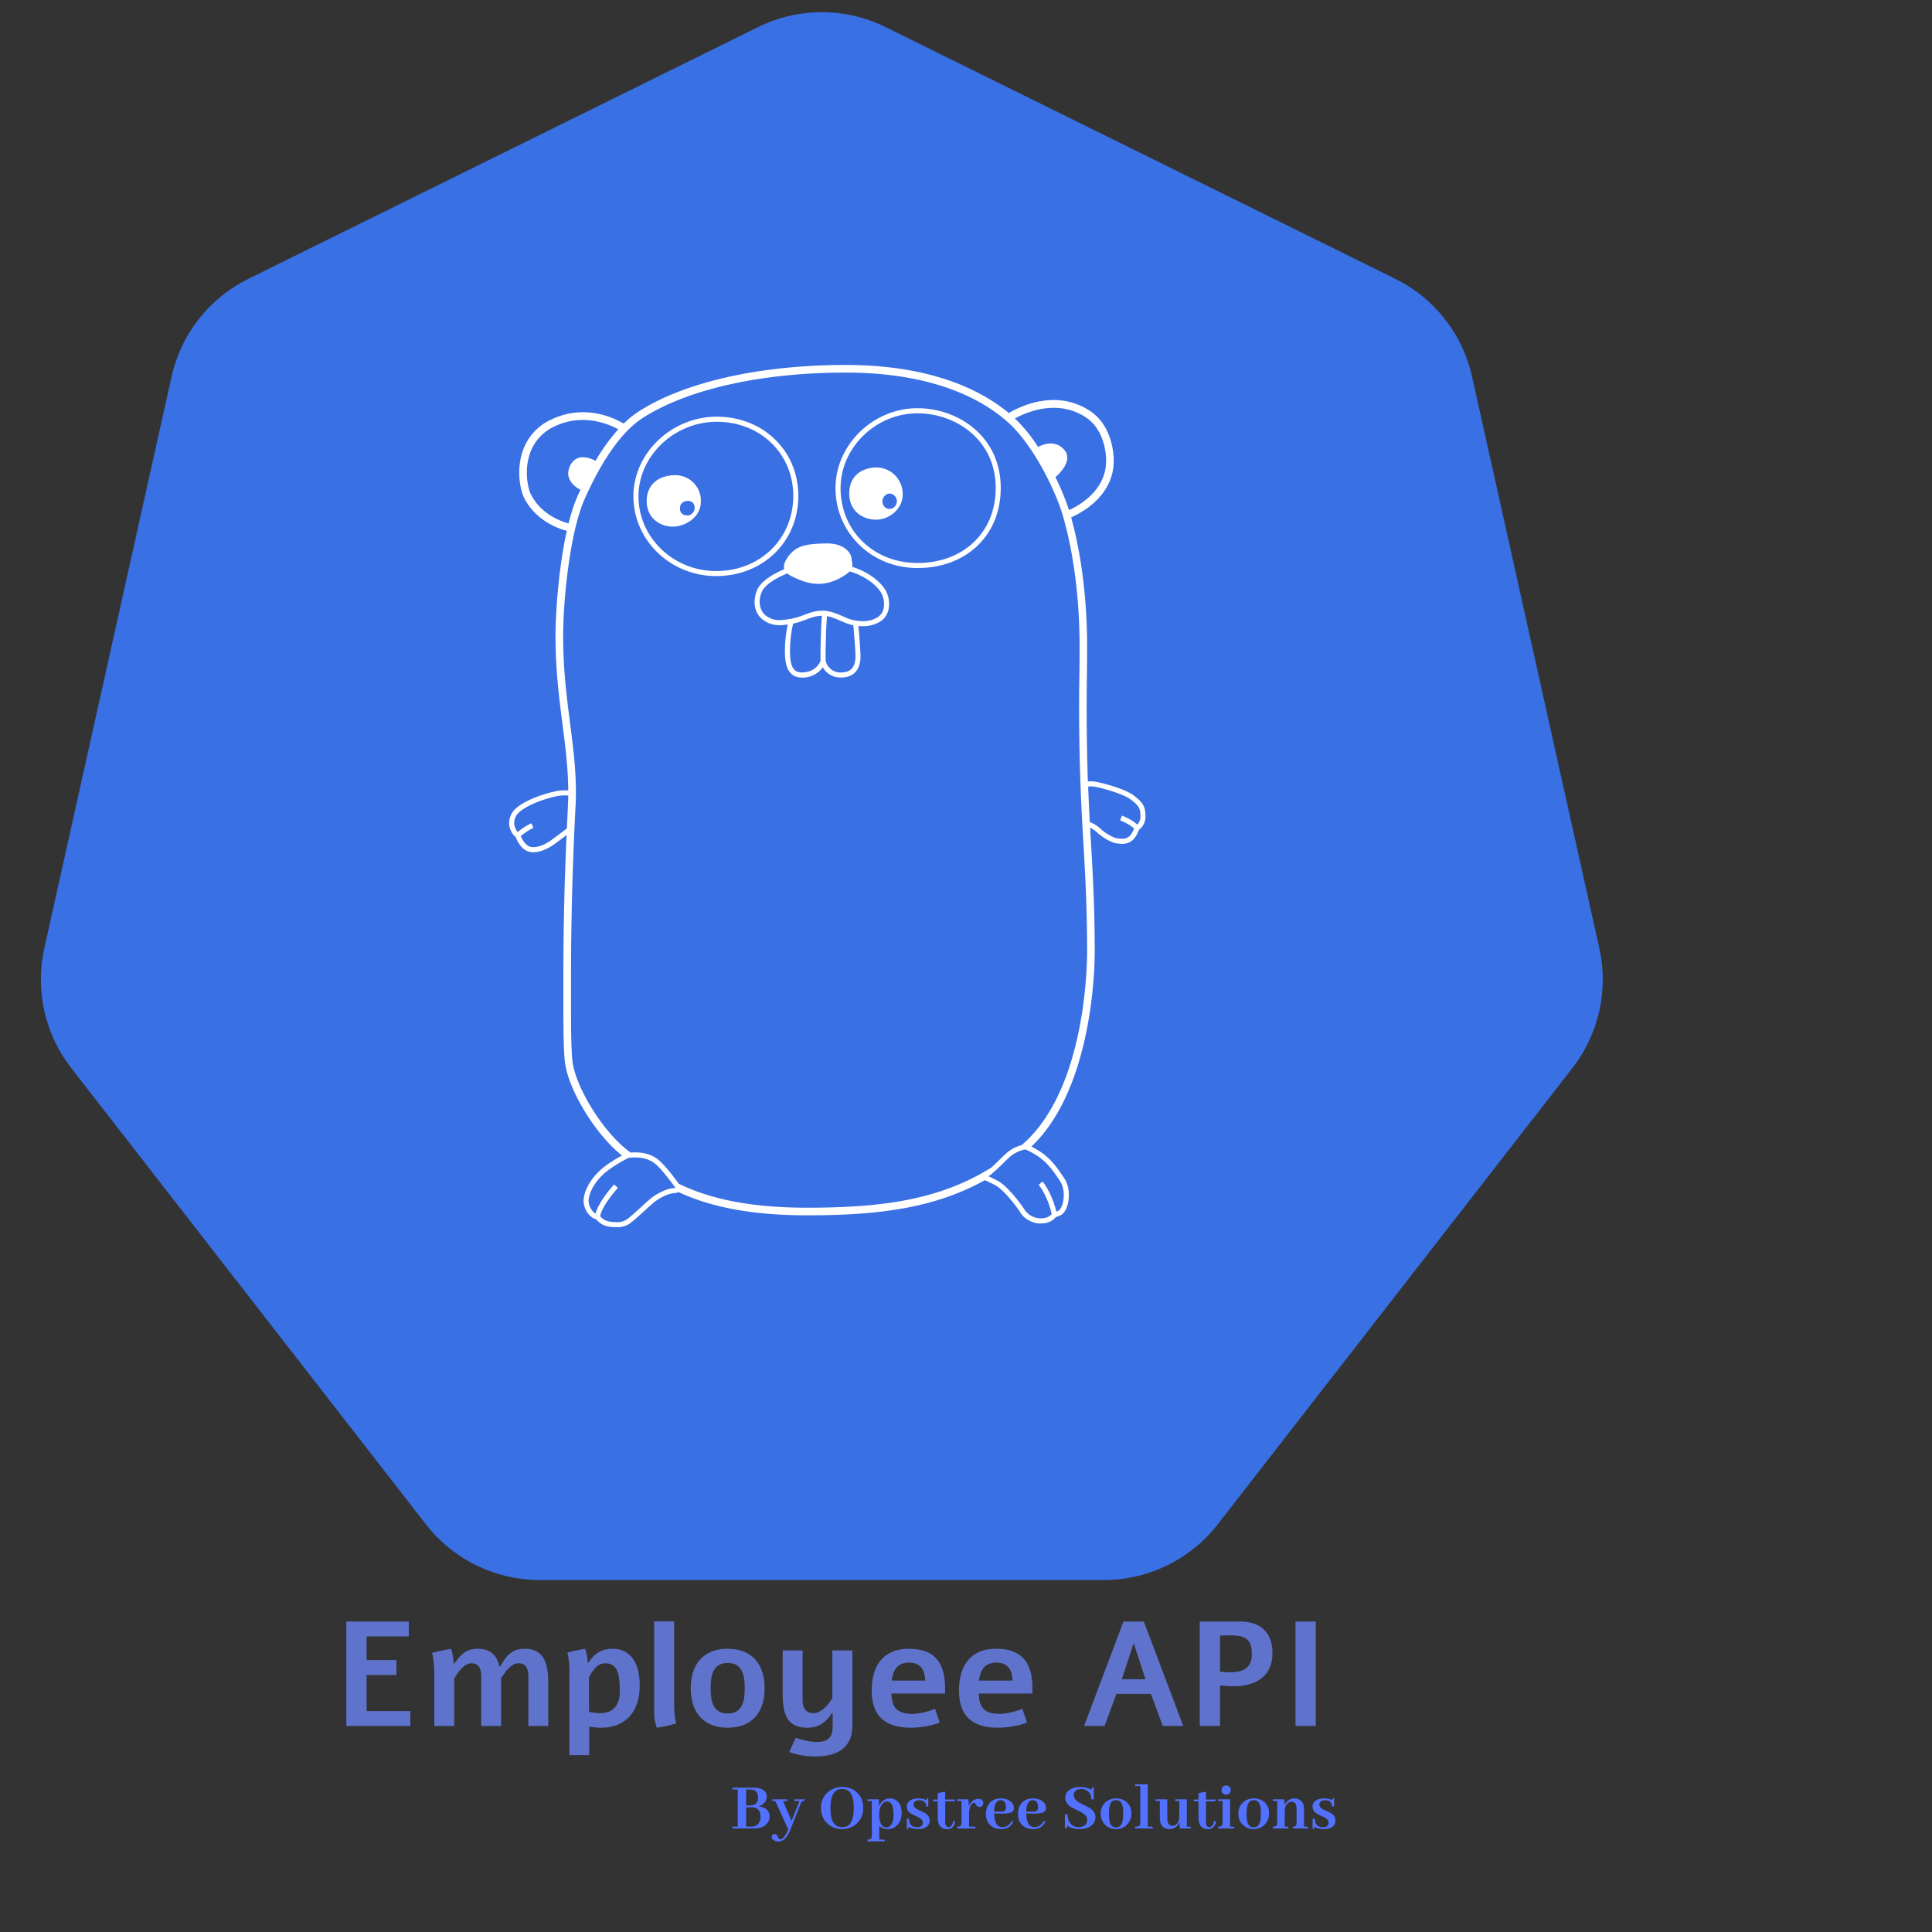 <svg xmlns="http://www.w3.org/2000/svg" xmlns:xlink="http://www.w3.org/1999/xlink" version="1.1" width="1000" height="1000" viewBox="0 0 1000 1000" xml:space="preserve">
<rect x="0" y="0" width="1000" height="1000" fill="#333333" stroke="none"/>
<desc>Created with Fabric.js 3.5.0</desc>
<defs>
</defs>
<rect x="0" y="0" width="100%" height="100%" fill="rgba(255,255,255,0)"/>
<g transform="matrix(37.278 0 0 37.278 425.375 412.053)" id="505999">
<path style="stroke: none; stroke-width: 0; stroke-dasharray: none; stroke-linecap: butt; stroke-dashoffset: 0; stroke-linejoin: miter; stroke-miterlimit: 4; is-custom-font: none; font-file-url: none; fill: rgb(57,112,228); fill-rule: nonzero; opacity: 1;" vector-effect="non-scaling-stroke" transform=" translate(-12, -12.115)" d="M 11.114 1.438 C 11.673 1.162 12.327 1.162 12.886 1.438 L 19.963 4.933 C 20.506 5.201 20.898 5.701 21.029 6.292 L 22.796 14.229 C 22.925 14.811 22.788 15.421 22.422 15.891 L 17.496 22.228 C 17.117 22.715 16.534 23 15.917 23 H 8.083 C 7.466 23 6.883 22.715 6.504 22.228 L 1.578 15.891 C 1.212 15.421 1.075 14.811 1.204 14.229 L 2.971 6.292 C 3.102 5.701 3.494 5.201 4.037 4.933 L 11.114 1.438 Z" stroke-linecap="round"/>
</g>
<g transform="matrix(1 0 0 1 430.564 869.173)" style="" id="259455">
		
<path xml:space="preserve" font-family="Alef" font-size="77" font-style="normal" font-weight="bold" style="stroke: none; stroke-width: 0; stroke-dasharray: none; stroke-linecap: butt; stroke-dashoffset: 0; stroke-linejoin: miter; stroke-miterlimit: 4; is-custom-font: none; font-file-url: none; fill: rgb(95,115,204); fill-rule: nonzero; opacity: 1; white-space: pre;" d="M-251.30-29.88L-218.97-29.88L-218.97-22.17L-240.81-22.17L-240.81-9.91L-225.36-9.91L-225.36-2.20L-240.81-2.20L-240.81 16.48L-218.18 16.48L-218.18 24.19L-251.30 24.19L-251.30-29.88ZM-171.97-6.53L-171.67-6.53Q-170.43-8.93-169.11-10.68Q-167.80-12.43-166.28-13.56Q-164.75-14.69-162.97-15.23Q-161.18-15.78-158.93-15.78L-158.93-15.78Q-154.23-15.78-151.54-13.58Q-148.85-11.38-147.72-7.17L-147.72-7.17Q-146.78-3.63-146.78 1.33L-146.78 1.33L-146.78 24.19L-157.08 24.19L-157.08-1.60Q-157.08-3.07-157.33-4.18Q-157.57-5.29-158.02-6.08L-158.02-6.08Q-158.66-7.24-159.73-7.75Q-160.81-8.26-162.23-8.26L-162.23-8.26Q-163.62-8.26-164.90-7.52Q-166.18-6.79-167.33-5.66Q-168.48-4.54-169.45-3.14Q-170.43-1.75-171.22-0.44L-171.22-0.44Q-171.18-0.02-171.18 0.39Q-171.18 0.80-171.18 1.25L-171.18 1.25L-171.18 24.19L-181.48 24.19L-181.48-1.60Q-181.48-3.07-181.73-4.18Q-181.97-5.29-182.42-6.08L-182.42-6.08Q-183.06-7.24-184.13-7.75Q-185.21-8.26-186.63-8.26L-186.63-8.26Q-187.99-8.26-189.23-7.52Q-190.47-6.79-191.60-5.66Q-192.73-4.54-193.70-3.14Q-194.68-1.75-195.47-0.44L-195.47-0.44L-195.47 24.19L-205.77 24.19L-205.77 0.09Q-205.77-2.09-205.81-3.99Q-205.85-5.89-205.96-7.56Q-206.07-9.24-206.30-10.74Q-206.52-12.24-206.90-13.67L-206.90-13.67Q-204.46-14.31-202.03-14.82Q-199.61-15.33-197.12-15.78L-197.12-15.78Q-196.86-14.99-196.64-14.22Q-196.41-13.45-196.26-12.56Q-196.11-11.68-196.00-10.63Q-195.88-9.57-195.77-8.22L-195.77-8.22L-195.28-8.22Q-194.08-10.03-192.86-11.43Q-191.64-12.84-190.24-13.80Q-188.85-14.76-187.16-15.27Q-185.47-15.78-183.33-15.78L-183.33-15.78Q-178.48-15.78-175.75-13.41Q-173.02-11.04-171.97-6.53L-171.97-6.53ZM-126.37-8.63L-125.95-8.63Q-121.59-15.78-113.62-15.78L-113.62-15.78Q-109.67-15.78-106.97-14.24Q-104.26-12.69-102.59-10.08Q-100.91-7.47-100.18-4.03Q-99.45-0.59-99.45 3.25L-99.45 3.25Q-99.45 8.66-100.89 12.74Q-102.34 16.82-104.97 19.56Q-107.60 22.31-111.27 23.70Q-114.94 25.09-119.37 25.09L-119.37 25.09Q-120.99 25.09-122.51 24.94Q-124.03 24.79-125.58 24.56L-125.58 24.56L-125.58 39.27L-135.84 39.27L-135.84-2.13Q-135.84-3.90-135.86-5.44Q-135.88-6.98-135.99-8.37Q-136.10-9.76-136.31-11.10Q-136.52-12.43-136.89-13.78L-136.89-13.78Q-134.49-14.46-132.34-14.91Q-130.20-15.36-127.72-15.78L-127.72-15.78Q-127.46-14.99-127.23-14.27Q-127.00-13.56-126.84-12.73Q-126.67-11.90-126.55-10.93Q-126.44-9.95-126.37-8.63L-126.37-8.63ZM-125.69-1.04L-125.69 16.82Q-122.68 17.57-120.09 17.57L-120.09 17.57Q-117.87 17.57-115.97 16.97Q-114.07 16.37-112.70 15.01Q-111.33 13.66-110.54 11.52Q-109.75 9.38-109.75 6.29L-109.75 6.29Q-109.75 3.10-110.01 0.43Q-110.27-2.24-111.06-4.18Q-111.85-6.11-113.32-7.19Q-114.79-8.26-117.19-8.26L-117.19-8.26Q-118.96-8.26-120.29-7.54Q-121.63-6.83-122.72-5.55L-122.72-5.55Q-123.55-4.65-124.26-3.50Q-124.97-2.36-125.69-1.04L-125.69-1.04ZM-81.66-29.95L-81.66 8.85Q-81.66 11.97-81.61 14.08Q-81.55 16.18-81.40 17.76L-81.40 17.76Q-81.32 18.59-81.25 19.21Q-81.17 19.83-81.10 20.41Q-81.02 20.99-80.89 21.58Q-80.76 22.16-80.57 22.87L-80.57 22.87Q-83.05 23.62-85.53 24.17Q-88.02 24.72-90.61 25.09L-90.61 25.09Q-91.17 23.40-91.57 21.50Q-91.96 19.60-91.96 17.35L-91.96 17.35L-91.96-29.95L-81.66-29.95ZM-53.92-15.78L-53.92-15.78Q-48.99-15.78-45.38-14.24Q-41.77-12.69-39.42-9.97Q-37.07-7.24-35.92-3.50Q-34.78 0.24-34.78 4.64L-34.78 4.64Q-34.78 9.04-35.92 12.80Q-37.07 16.56-39.42 19.28Q-41.77 22.01-45.38 23.55Q-48.99 25.09-53.92 25.09L-53.92 25.09Q-58.84 25.09-62.45 23.55Q-66.06 22.01-68.41 19.28Q-70.76 16.56-71.91 12.80Q-73.05 9.04-73.05 4.64L-73.05 4.64Q-73.05 0.24-71.91-3.50Q-70.76-7.24-68.41-9.97Q-66.06-12.69-62.45-14.24Q-58.84-15.78-53.92-15.78ZM-53.92-8.41L-53.92-8.41Q-56.62-8.41-58.35-7.39Q-60.08-6.38-61.06-4.61Q-62.04-2.84-62.39-0.46Q-62.75 1.93-62.75 4.64L-62.75 4.64Q-62.75 7.38-62.39 9.77Q-62.04 12.16-61.06 13.92Q-60.08 15.69-58.35 16.71Q-56.62 17.72-53.92 17.72L-53.92 17.72Q-51.21 17.72-49.48 16.71Q-47.75 15.69-46.77 13.92Q-45.79 12.16-45.44 9.77Q-45.08 7.38-45.08 4.64L-45.08 4.64Q-45.08 1.93-45.44-0.46Q-45.79-2.84-46.77-4.61Q-47.75-6.38-49.48-7.39Q-51.21-8.41-53.92-8.41ZM0.26-14.91L10.64-14.91L10.64 23.89Q10.64 28.29 9.23 31.35Q7.82 34.42 5.24 36.33Q2.67 38.25-0.92 39.12Q-4.51 39.98-8.84 39.98L-8.84 39.98Q-12.18 39.98-15.62 39.40Q-19.06 38.81-21.99 37.65L-21.99 37.65Q-21.21 35.77-20.38 33.96Q-19.55 32.16-18.69 30.35L-18.69 30.35Q-15.98 31.22-13.20 31.84Q-10.41 32.46-7.82 32.46L-7.82 32.46Q-7.07 32.46-6.18 32.40Q-5.30 32.35-4.40 32.12Q-3.50 31.90-2.63 31.43Q-1.77 30.96-1.11 30.15Q-0.45 29.34-0.04 28.12Q0.38 26.90 0.41 25.17L0.41 25.17L0.41 17.53L0.08 17.53Q-1.17 19.41-2.50 20.82Q-3.83 22.23-5.38 23.19Q-6.92 24.15-8.76 24.62Q-10.60 25.09-12.86 25.09L-12.86 25.09Q-16.54 25.09-18.95 23.93Q-21.36 22.76-22.82 20.58L-22.82 20.58Q-24.25 18.32-24.85 15.17Q-25.45 12.01-25.45 7.98L-25.45 7.98L-25.45-14.91L-15.15-14.91L-15.15 10.95Q-15.15 14.19-13.65 15.88Q-12.14 17.57-9.51 17.57L-9.51 17.57Q-8.08 17.57-6.71 16.89Q-5.34 16.22-4.06 15.13Q-2.78 14.04-1.69 12.63Q-0.60 11.22 0.26 9.79L0.26 9.79L0.26-14.91ZM53.43 15.35L55.83 22.42Q54.29 23.06 52.47 23.55Q50.64 24.04 48.65 24.38Q46.66 24.72 44.61 24.90Q42.56 25.09 40.61 25.09L40.61 25.09Q30.72 25.09 25.66 20.34Q20.60 15.58 20.60 5.77L20.60 5.77Q20.60 1.40 21.62-2.51Q22.63-6.42 24.91-9.37Q27.18-12.32 30.89-14.05Q34.59-15.78 39.97-15.78L39.97-15.78Q49.37-15.78 53.99-10.80Q58.61-5.81 58.61 4.41L58.61 4.41L58.61 7.38L30.83 7.38Q30.91 9.94 31.43 11.89Q31.96 13.85 33.18 15.18Q34.40 16.52 36.39 17.21Q38.39 17.91 41.40 17.91L41.40 17.91Q44.03 17.91 47.07 17.25Q50.12 16.59 53.43 15.35L53.43 15.35ZM30.98 0.69L48.31 0.69Q48.05-8.60 39.97-8.60L39.97-8.60Q35.79-8.60 33.63-6.19Q31.47-3.78 30.98 0.69L30.98 0.69ZM98.62 15.35L101.02 22.42Q99.48 23.06 97.66 23.55Q95.84 24.04 93.84 24.38Q91.85 24.72 89.80 24.90Q87.75 25.09 85.80 25.09L85.80 25.09Q75.91 25.09 70.85 20.34Q65.80 15.58 65.80 5.77L65.80 5.77Q65.80 1.40 66.81-2.51Q67.83-6.42 70.10-9.37Q72.38-12.32 76.08-14.05Q79.78-15.78 85.16-15.78L85.16-15.78Q94.56-15.78 99.18-10.80Q103.81-5.81 103.81 4.41L103.81 4.41L103.81 7.38L76.02 7.38Q76.10 9.94 76.62 11.89Q77.15 13.85 78.37 15.18Q79.59 16.52 81.59 17.21Q83.58 17.91 86.59 17.91L86.59 17.91Q89.22 17.91 92.26 17.25Q95.31 16.59 98.62 15.35L98.62 15.35ZM76.17 0.69L93.51 0.69Q93.24-8.60 85.16-8.60L85.16-8.60Q80.99-8.60 78.82-6.19Q76.66-3.78 76.17 0.69L76.17 0.69ZM150.95-29.88L161.48-29.88L181.90 24.19L171.29 24.19L165.13 7.57L147.31 7.57L141.14 24.19L130.54 24.19L150.95-29.88ZM162.35 0.01L156.22-18.71L150.09 0.01L162.35 0.01ZM190.43-29.88L211.37-29.88Q215.32-29.88 218.42-28.81Q221.53-27.73 223.67-25.67Q225.81-23.60 226.94-20.55Q228.07-17.51 228.07-13.56L228.07-13.56Q228.07-9.27 226.68-6.06Q225.29-2.84 222.69-0.70Q220.10 1.44 216.41 2.53Q212.73 3.62 208.18 3.62L208.18 3.62Q206.07 3.62 204.21 3.49Q202.35 3.36 200.92 3.21L200.92 3.21L200.92 24.19L190.43 24.19L190.43-29.88ZM200.92-22.66L200.92-3.97Q202.13-3.78 203.31-3.69Q204.49-3.60 205.62-3.60L205.62-3.60Q208.52-3.60 210.72-4.08Q212.92-4.57 214.40-5.70Q215.89-6.83 216.64-8.63Q217.39-10.44 217.39-13.11L217.39-13.11Q217.39-15.74 216.83-17.56Q216.26-19.39 215.02-20.51Q213.78-21.64 211.83-22.15Q209.87-22.66 207.09-22.66L207.09-22.66L200.92-22.66ZM239.99-29.88L250.48-29.88L250.48 24.19L239.99 24.19L239.99-29.88Z"/></g>
<g transform="matrix(1 0 0 1 535.261 935.08)" style="" id="568281">
		
<path xml:space="preserve" font-family="Abhaya Libre" font-size="36" font-style="normal" font-weight="bold" style="stroke: none; stroke-width: 0; stroke-dasharray: none; stroke-linecap: butt; stroke-dashoffset: 0; stroke-linejoin: miter; stroke-miterlimit: 4; is-custom-font: none; font-file-url: none; fill: rgb(82,113,255); fill-rule: nonzero; opacity: 1; white-space: pre;" d="M-138.38-5.04L-138.38-5.04Q-138.38-8.03-141.47-9.19L-141.47-9.19Q-143.09-9.78-145.27-9.78L-145.27-9.78L-156.20-9.78L-156.20-8.84L-153.39-8.84L-153.39 10.36L-156.20 10.36L-156.20 11.31L-144.81 11.31Q-140.10 11.31-137.99 8.46L-137.99 8.46Q-136.90 6.98-136.90 5.19L-136.90 5.19Q-136.90 1.68-140.45 0.38L-140.45 0.38Q-141.40 0.02-142.52-0.15L-142.52-0.15Q-139.57-1.14-138.66-3.53L-138.66-3.53Q-138.38-4.30-138.38-5.04ZM-149.06-8.84L-146.88-8.84Q-142.91-8.77-142.88-4.76L-142.88-4.76Q-142.88-1.87-144.95-0.96L-144.95-0.96Q-145.72-0.61-146.71-0.61L-146.71-0.61L-149.06-0.61L-149.06-8.84ZM-149.06 0.38L-145.90 0.38Q-142.95 0.38-141.96 3.01L-141.96 3.01Q-141.61 3.93-141.61 5.05L-141.61 5.05Q-141.61 8.67-144.00 9.90L-144.00 9.90Q-144.95 10.36-146.18 10.36L-146.18 10.36L-149.06 10.36L-149.06 0.38ZM-131.52 16.93L-131.52 16.93Q-132.12 16.93-132.47 16.02L-132.47 16.02Q-132.93 14.82-133.31 14.54L-133.31 14.54Q-133.70 14.26-134.26 14.26L-134.26 14.26Q-135.46 14.26-135.77 15.28L-135.77 15.28Q-135.84 15.53-135.84 15.74L-135.84 15.74Q-135.84 16.97-134.37 17.67L-134.37 17.67Q-133.45 18.09-132.36 18.09L-132.36 18.09Q-129.48 18.09-127.48 14.68L-127.48 14.68Q-126.70 13.42-126.00 11.63L-126.00 11.63L-120.76-1.77Q-120.38-2.72-119.88-2.82L-119.88-2.82Q-119.74-2.86-119.57-2.86L-119.57-2.86Q-118.83-2.86-118.72-3.32L-118.72-3.32Q-118.69-3.49-118.69-3.74L-118.69-3.74L-124.10-3.74L-124.10-2.86L-121.46-2.86L-125.54 7.41L-129.94-2.86L-127.72-2.86L-127.72-3.74L-135.56-3.74L-135.56-2.86L-133.98-2.86L-127.30 11.80Q-129.09 16.16-130.75 16.79L-130.75 16.79Q-131.13 16.93-131.52 16.93ZM-99.28-10.14L-99.28-10.14Q-103.82-10.14-106.98-7.25L-106.98-7.25Q-110.32-4.19-110.32 0.66L-110.32 0.66Q-110.32 6.25-106.35 9.34L-106.35 9.34Q-103.36 11.66-99.39 11.66L-99.39 11.66Q-94.89 11.66-91.76 8.74L-91.76 8.74Q-88.45 5.65-88.45 0.80L-88.45 0.80Q-88.45-4.97-92.53-7.99L-92.53-7.99Q-95.41-10.14-99.28-10.14ZM-99.28 10.64L-99.28 10.64Q-103.64 10.64-104.87 6.04L-104.87 6.04Q-105.43 3.89-105.43 0.80L-105.43 0.80Q-105.43-8.59-100.05-9.08L-100.05-9.08Q-99.70-9.12-99.39-9.12L-99.39-9.12Q-94.68-9.12-93.66-3.39L-93.66-3.39Q-93.34-1.63-93.34 0.66L-93.34 0.66Q-93.34 9.31-97.70 10.47L-97.70 10.47Q-98.44 10.64-99.28 10.64ZM-78.15 17.07L-80.16 17.07L-80.16 9.97Q-78.68 11.63-75.87 11.66L-75.87 11.66Q-72.53 11.66-70.42 9.09L-70.42 9.09Q-68.55 6.81-68.55 3.33L-68.55 3.33Q-68.55-0.96-71.05-3.00L-71.05-3.00Q-72.56-4.23-74.53-4.23L-74.53-4.23Q-77.45-4.23-79.21-2.05L-79.21-2.05Q-79.88-1.21-80.23-0.22L-80.23-0.22L-80.40-3.74L-86.24-3.74L-86.24-2.86L-84.02-2.86L-84.02 15.18Q-84.02 16.65-85.01 16.93L-85.01 16.93Q-85.46 17.07-86.24 17.07L-86.24 17.07L-86.24 17.99L-77.27 17.99Q-77.27 17.22-77.73 17.11L-77.73 17.11Q-77.94 17.07-78.15 17.07L-78.15 17.07ZM-76.15-2.61L-76.15-2.61Q-72.81-2.54-72.77 3.79L-72.77 3.79Q-72.77 9.80-75.62 10.64L-75.62 10.64Q-76.01 10.75-76.46 10.75L-76.46 10.75Q-78.61 10.75-79.59 8.25L-79.59 8.25Q-80.19 6.67-80.19 4.45L-80.19 4.45Q-80.19-0.01-78.15-1.84L-78.15-1.84Q-77.24-2.61-76.15-2.61ZM-60.61 10.68L-60.61 10.68Q-58.25 10.68-57.69 9.09L-57.69 9.09Q-57.59 8.74-57.59 8.39L-57.59 8.39Q-57.59 6.70-59.80 5.54L-59.80 5.54Q-60.29 5.30-61.35 4.84L-61.35 4.84Q-64.05 3.64-64.97 2.66L-64.97 2.66Q-65.92 1.54-65.92 0.06L-65.92 0.06Q-65.92-2.72-62.89-3.77L-62.89-3.77Q-61.56-4.23-59.91-4.23L-59.91-4.23Q-57.34-4.23-55.69-3.25L-55.69-3.25Q-55.69-4.30-55.13-4.41L-55.13-4.41Q-54.95-4.44-54.77-4.44L-54.77-4.44L-54.77-0.05L-55.83-0.05Q-55.97-3.25-59.34-3.28L-59.34-3.28Q-61.70-3.28-62.26-1.80L-62.26-1.80Q-62.40-1.42-62.40-1.03L-62.40-1.03Q-62.40 0.45-60.29 1.54L-60.29 1.54Q-59.84 1.75-58.82 2.20L-58.82 2.20Q-56.04 3.40-55.13 4.42L-55.13 4.42Q-54.07 5.61-54.07 7.23L-54.07 7.23Q-54.07 10.22-57.16 11.24L-57.16 11.24Q-58.43 11.66-59.98 11.66L-59.98 11.66Q-62.93 11.66-64.93 10.50L-64.93 10.50Q-64.93 11.41-65.39 11.56L-65.39 11.56Q-65.60 11.59-65.88 11.59L-65.88 11.59L-65.88 6.25L-64.76 6.25Q-64.69 10.64-60.61 10.68ZM-52.31-3.63L-52.31-2.72L-49.89-2.72L-49.89 6.42Q-49.57 11.52-45.14 11.70L-45.14 11.70Q-42.36 11.70-41.38 9.48L-41.38 9.48Q-41.03 8.71-40.82 7.62L-40.82 7.62L-41.77 7.48Q-42.54 10.61-44.26 10.64L-44.26 10.64Q-45.74 10.64-45.98 8.64L-45.98 8.64Q-46.02 8.29-46.02 7.93L-46.02 7.93L-46.02-2.72L-41.10-2.72L-41.10-3.63L-46.02-3.63L-46.02-7.71L-49.89-6.97L-49.89-3.63L-52.31-3.63ZM-31.11 10.39L-31.11 10.39L-33.68 10.39L-33.68 2.77Q-33.43-0.61-31.78-1.77L-31.78-1.77Q-31.39-2.02-31.11-2.02L-31.11-2.02Q-30.66-2.02-30.20-1.21L-30.20-1.21Q-29.60-0.08-28.93 0.13L-28.93 0.13Q-28.62 0.23-28.27 0.23L-28.27 0.23Q-27.00 0.23-26.47-1.00L-26.47-1.00Q-26.30-1.38-26.30-1.80L-26.30-1.80Q-26.30-3.49-27.95-3.91L-27.95-3.91Q-28.37-4.02-28.79-4.02L-28.79-4.02Q-30.94-4.02-32.63-2.26L-32.63-2.26Q-33.36-1.45-33.79-0.43L-33.79-0.43L-34.00-3.74L-39.80-3.74L-39.80-2.86L-37.58-2.86L-37.58 8.50Q-37.58 10.01-38.64 10.29L-38.64 10.29Q-39.09 10.39-39.80 10.39L-39.80 10.39L-39.80 11.31L-30.27 11.31Q-30.27 10.50-30.80 10.43L-30.80 10.43Q-30.94 10.39-31.11 10.39ZM-17.26-3.32L-17.26-3.32Q-15.08-3.32-14.66-0.75L-14.66-0.75Q-14.55-0.19-14.55 0.41L-14.55 0.41Q-14.55 2.06-15.75 2.48L-15.75 2.48Q-16.52 2.70-18.00 2.66L-18.00 2.66L-20.71 2.56Q-20.57-2.44-18.07-3.21L-18.07-3.21Q-17.65-3.32-17.26-3.32ZM-10.83 7.76L-10.83 7.76L-11.67 7.48Q-12.69 9.69-14.91 10.39L-14.91 10.39Q-15.64 10.64-16.42 10.64L-16.42 10.64Q-20.53 10.64-20.71 3.64L-20.71 3.64Q-20.71 3.61-20.71 3.57L-20.71 3.57L-17.16 3.64Q-11.88 3.75-10.83 2.13L-10.83 2.13Q-10.48 1.57-10.48 0.80L-10.48 0.80Q-10.48-1.98-13.29-3.39L-13.29-3.39Q-15.05-4.23-17.26-4.23L-17.26-4.23Q-21.30-4.23-23.45-1.31L-23.45-1.31Q-24.96 0.76-24.96 3.72L-24.96 3.72Q-24.96 8.53-21.41 10.61L-21.41 10.61Q-19.51 11.66-17.16 11.66L-17.16 11.66Q-13.15 11.66-11.36 8.81L-11.36 8.81Q-11.04 8.29-10.83 7.76ZM-0.67-3.32L-0.67-3.32Q1.51-3.32 1.93-0.75L1.93-0.75Q2.04-0.19 2.04 0.41L2.04 0.41Q2.04 2.06 0.84 2.48L0.84 2.48Q0.07 2.70-1.41 2.66L-1.41 2.66L-4.11 2.56Q-3.97-2.44-1.48-3.21L-1.48-3.21Q-1.05-3.32-0.67-3.32ZM5.77 7.76L5.77 7.76L4.92 7.48Q3.90 9.69 1.69 10.39L1.69 10.39Q0.95 10.64 0.18 10.64L0.18 10.64Q-3.94 10.64-4.11 3.64L-4.11 3.64Q-4.11 3.61-4.11 3.57L-4.11 3.57L-0.56 3.64Q4.71 3.75 5.77 2.13L5.77 2.13Q6.12 1.57 6.12 0.80L6.12 0.80Q6.12-1.98 3.30-3.39L3.30-3.39Q1.55-4.23-0.67-4.23L-0.67-4.23Q-4.71-4.23-6.86-1.31L-6.86-1.31Q-8.37 0.76-8.37 3.72L-8.37 3.72Q-8.37 8.53-4.82 10.61L-4.82 10.61Q-2.92 11.66-0.56 11.66L-0.56 11.66Q3.45 11.66 5.24 8.81L5.24 8.81Q5.55 8.29 5.77 7.76ZM31.75 5.54L31.75 5.54Q31.75 2.56 28.44 0.52L28.44 0.52Q27.95 0.23 24.64-1.38L24.64-1.38Q21.62-2.89 20.88-4.34L20.88-4.34Q20.50-5.11 20.50-5.92L20.50-5.92Q20.50-8.03 22.54-8.80L22.54-8.80Q23.34-9.12 24.26-9.12L24.26-9.12Q27.14-9.12 28.62-7.04L28.62-7.04Q29.60-5.64 29.60-3.70L29.60-3.70L30.87-3.70L30.87-10.00Q29.88-10.00 29.74-9.33L29.74-9.33Q29.71-9.08 29.71-8.77L29.71-8.77Q26.93-10.14 23.73-10.14L23.73-10.14Q19.65-10.14 17.51-7.96L17.51-7.96Q16.10-6.52 16.10-4.55L16.10-4.55Q16.10-1.59 19.41 0.41L19.41 0.41Q19.93 0.69 23.27 2.34L23.27 2.34Q26.37 3.86 27.11 5.33L27.11 5.33Q27.49 6.07 27.49 6.88L27.49 6.88Q27.49 9.34 25.21 10.25L25.21 10.25Q24.29 10.64 23.17 10.64L23.17 10.64Q18.98 10.64 17.65 6.53L17.65 6.53Q17.30 5.37 17.19 4.00L17.19 4.00L15.93 4.00L15.93 11.38Q16.80 11.38 16.98 10.85L16.98 10.85Q17.05 10.54 17.05 9.87L17.05 9.87Q19.79 11.66 23.48 11.66L23.48 11.66Q27.81 11.66 30.13 9.41L30.13 9.41Q31.75 7.83 31.75 5.54ZM38.71 3.72L38.71 3.72Q38.71-1.63 40.61-2.86L40.61-2.86Q41.38-3.32 42.40-3.32L42.40-3.32Q45.07-3.32 45.77-0.29L45.77-0.29Q46.12 1.18 46.12 3.57L46.12 3.57Q46.12 9.23 43.98 10.39L43.98 10.39Q43.28 10.75 42.40 10.75L42.40 10.75Q39.76 10.75 39.06 7.72L39.06 7.72Q38.71 6.21 38.71 3.72ZM42.54-4.23L42.54-4.23Q38.53-4.23 36.21-1.49L36.21-1.49Q34.45 0.62 34.45 3.57L34.45 3.57Q34.45 7.65 37.34 9.97L37.34 9.97Q39.45 11.66 42.29 11.66L42.29 11.66Q46.20 11.66 48.52 8.85L48.52 8.85Q50.34 6.63 50.34 3.57L50.34 3.57Q50.34-0.54 47.39-2.72L47.39-2.72Q45.35-4.23 42.54-4.23ZM60.61 10.39L60.61 10.39L58.82 10.39L58.82-11.54L52.24-11.54L52.24-10.63L54.95-10.63L54.95 8.43Q54.95 9.94 53.89 10.25L53.89 10.25Q53.37 10.39 52.24 10.39L52.24 10.39L52.24 11.31L61.49 11.31Q61.49 10.54 61.03 10.43L61.03 10.43Q60.82 10.39 60.61 10.39ZM80.40 10.39L80.40 10.39L79.03 10.39L79.03-3.74L73.05-3.74L73.05-2.86L75.16-2.86L75.13 5.61Q74.95 8.43 73.09 9.55L73.09 9.55Q72.39 9.94 71.68 9.94L71.68 9.94Q69.36 9.94 69.01 7.30L69.01 7.30Q68.94 6.84 68.94 6.39L68.94 6.39L68.94-3.74L62.82-3.74L62.82-2.86L65.07-2.86L65.07 5.82Q65.11 11.63 70.10 11.66L70.10 11.66Q72.95 11.66 74.64 9.27L74.64 9.27Q74.99 8.74 75.23 8.22L75.23 8.22L75.41 11.31L81.25 11.31Q81.25 10.50 80.79 10.43L80.79 10.43Q80.61 10.39 80.40 10.39ZM82.65-3.63L82.65-2.72L85.08-2.72L85.08 6.42Q85.39 11.52 89.82 11.70L89.82 11.70Q92.60 11.70 93.59 9.48L93.59 9.48Q93.94 8.71 94.15 7.62L94.15 7.62L93.20 7.48Q92.43 10.61 90.70 10.64L90.70 10.64Q89.23 10.64 88.98 8.64L88.98 8.64Q88.95 8.29 88.95 7.93L88.95 7.93L88.95-2.72L93.87-2.72L93.87-3.63L88.95-3.63L88.95-7.71L85.08-6.97L85.08-3.63L82.65-3.63ZM102.87 10.39L102.87 10.39L101.43 10.39L101.43-3.74L95.27-3.74L95.27-2.86L97.56-2.86L97.56 8.50Q97.56 10.01 96.40 10.29L96.40 10.29Q95.98 10.39 95.27 10.39L95.27 10.39L95.27 11.31L103.71 11.31Q103.71 10.50 103.18 10.43L103.18 10.43Q103.04 10.39 102.87 10.39ZM101.78-8.52L101.78-8.52Q101.78-9.96 100.48-10.66L100.48-10.66Q99.95-10.94 99.39-10.94L99.39-10.94Q97.95-10.94 97.28-9.64L97.28-9.64Q97.00-9.08 97.00-8.52L97.00-8.52Q97.00-7.04 98.30-6.41L98.30-6.41Q98.82-6.16 99.39-6.16L99.39-6.16Q100.83-6.16 101.50-7.39L101.50-7.39Q101.78-7.92 101.78-8.52ZM109.97 3.72L109.97 3.72Q109.97-1.63 111.87-2.86L111.87-2.86Q112.64-3.32 113.66-3.32L113.66-3.32Q116.33-3.32 117.04-0.29L117.04-0.29Q117.39 1.18 117.39 3.57L117.39 3.57Q117.39 9.23 115.24 10.39L115.24 10.39Q114.54 10.75 113.66 10.75L113.66 10.75Q111.02 10.75 110.32 7.72L110.32 7.72Q109.97 6.21 109.97 3.72ZM113.80-4.23L113.80-4.23Q109.79-4.23 107.47-1.49L107.47-1.49Q105.71 0.62 105.71 3.57L105.71 3.57Q105.71 7.65 108.60 9.97L108.60 9.97Q110.71 11.66 113.55 11.66L113.55 11.66Q117.46 11.66 119.78 8.85L119.78 8.85Q121.61 6.63 121.61 3.57L121.61 3.57Q121.61-0.54 118.65-2.72L118.65-2.72Q116.61-4.23 113.80-4.23ZM130.78 10.39L130.78 10.39L129.69 10.39L129.73 1.71Q129.97-1.10 131.84-2.16L131.84-2.16Q132.50-2.51 133.17-2.51L133.17-2.51Q135.14-2.51 135.67-0.43L135.67-0.43Q135.84 0.20 135.84 0.97L135.84 0.97L135.84 8.50Q135.84 9.97 135.04 10.25L135.04 10.25Q134.65 10.39 133.91 10.39L133.91 10.39L133.91 11.31L141.96 11.31Q141.96 10.54 141.50 10.43L141.50 10.43Q141.29 10.39 141.08 10.39L141.08 10.39L139.71 10.39L139.71 1.50Q139.71-2.65 136.83-3.84L136.83-3.84Q135.91-4.23 134.86-4.23L134.86-4.23Q132.33-4.23 130.57-2.23L130.57-2.23Q130.01-1.56 129.66-0.82L129.66-0.82L129.48-3.74L123.57-3.74L123.57-2.86L125.82-2.86L125.82 8.50Q125.82 10.04 124.66 10.29L124.66 10.29Q124.21 10.39 123.57 10.39L123.57 10.39L123.57 11.31L131.66 11.31Q131.66 10.54 131.20 10.43L131.20 10.43Q130.99 10.39 130.78 10.39ZM149.41 10.68L149.41 10.68Q151.77 10.68 152.33 9.09L152.33 9.09Q152.44 8.74 152.44 8.39L152.44 8.39Q152.44 6.70 150.22 5.54L150.22 5.54Q149.73 5.30 148.68 4.84L148.68 4.84Q145.97 3.64 145.05 2.66L145.05 2.66Q144.11 1.54 144.11 0.06L144.11 0.06Q144.11-2.72 147.13-3.77L147.13-3.77Q148.46-4.23 150.12-4.23L150.12-4.23Q152.68-4.23 154.34-3.25L154.34-3.25Q154.34-4.30 154.90-4.41L154.90-4.41Q155.07-4.44 155.25-4.44L155.25-4.44L155.25-0.05L154.20-0.05Q154.05-3.25 150.68-3.28L150.68-3.28Q148.32-3.28 147.76-1.80L147.76-1.80Q147.62-1.42 147.62-1.03L147.62-1.03Q147.62 0.45 149.73 1.54L149.73 1.54Q150.19 1.75 151.21 2.20L151.21 2.20Q153.98 3.40 154.90 4.42L154.90 4.42Q155.95 5.61 155.95 7.23L155.95 7.23Q155.95 10.22 152.86 11.24L152.86 11.24Q151.59 11.66 150.05 11.66L150.05 11.66Q147.09 11.66 145.09 10.50L145.09 10.50Q145.09 11.41 144.63 11.56L144.63 11.56Q144.42 11.59 144.14 11.59L144.14 11.59L144.14 6.25L145.27 6.25Q145.34 10.64 149.41 10.68Z"/></g>
<g transform="matrix(18.596 0 0 18.596 428.219 412.053)" id="15398">
<path style="stroke: none; stroke-width: 1; stroke-dasharray: none; stroke-linecap: butt; stroke-dashoffset: 0; stroke-linejoin: miter; stroke-miterlimit: 4; is-custom-font: none; font-file-url: none; fill: rgb(255,255,255); fill-rule: nonzero; opacity: 1;" vector-effect="non-scaling-stroke" transform=" translate(-12.001, -12)" d="M 13.557 6.176 c -0.221 -0.281 -0.577 -0.473 -0.867 -0.556 c 0.019 -0.081 -0.007 -0.158 -0.017 -0.249 c -0.013 -0.116 -0.173 -0.423 -0.745 -0.403 c -0.528 0.017 -0.824 0.054 -1.058 0.43 c -0.075 0.121 -0.09 0.212 -0.066 0.286 c -0.197 0.083 -0.625 0.289 -0.75 0.566 c -0.148 0.328 -0.079 0.678 0.167 0.851 c 0.232 0.163 0.438 0.158 0.679 0.122 a 3.41 3.41 0 0 0 -0.079 0.747 c 0 0.311 0.054 0.508 0.171 0.621 c 0.075 0.073 0.176 0.11 0.301 0.11 h 0.022 a 0.68 0.68 0 0 0 0.561 -0.287 a 0.555 0.555 0 0 0 0.507 0.286 c 0.35 0 0.542 -0.212 0.542 -0.598 c 0 -0.062 -0.033 -0.609 -0.06 -0.837 c 0.042 0.004 0.085 0.007 0.129 0.007 a 0.9 0.9 0 0 0 0.485 -0.134 a 0.519 0.519 0 0 0 0.23 -0.361 a 0.76 0.76 0 0 0 -0.152 -0.601 z m -2.248 2.382 c -0.096 0.004 -0.168 -0.02 -0.22 -0.069 c -0.086 -0.083 -0.127 -0.253 -0.127 -0.52 c 0 -0.383 0.063 -0.67 0.089 -0.772 c 0.129 -0.024 0.244 -0.066 0.354 -0.108 c 0.148 -0.055 0.288 -0.107 0.445 -0.108 c -0.013 0.157 -0.039 0.563 -0.039 1.254 c -0.018 0.052 -0.129 0.31 -0.502 0.323 z m 1.476 -0.456 c 0 0.308 -0.131 0.457 -0.401 0.457 a 0.423 0.423 0 0 1 -0.431 -0.332 c 0 -0.674 0.026 -1.079 0.039 -1.234 c 0.135 0.023 0.26 0.078 0.382 0.13 c 0.118 0.051 0.229 0.099 0.345 0.121 h 0.004 c 0.015 0.129 0.062 0.7 0.062 0.858 z m 0.787 -1.35 a 0.382 0.382 0 0 1 -0.165 0.266 c -0.186 0.114 -0.378 0.139 -0.664 0.087 c -0.101 -0.018 -0.204 -0.063 -0.314 -0.111 c -0.166 -0.071 -0.353 -0.153 -0.568 -0.155 c -0.188 0 -0.35 0.06 -0.506 0.118 a 1.85 1.85 0 0 1 -0.348 0.105 c -0.315 0.054 -0.49 0.075 -0.706 -0.077 c -0.16 -0.113 -0.253 -0.382 -0.12 -0.677 c 0.11 -0.244 0.542 -0.439 0.706 -0.506 c 0.077 0.065 0.191 0.115 0.311 0.166 c 0.296 0.124 0.667 0.213 1.125 -0.02 c 0.148 -0.075 0.24 -0.141 0.295 -0.201 c 0.265 0.068 0.618 0.25 0.828 0.516 a 0.625 0.625 0 0 1 0.126 0.489 z M 8.907 5.876 c -1.27 0 -2.303 -0.996 -2.303 -2.221 c 0 -1.201 1.062 -2.215 2.318 -2.215 c 1.295 0 2.272 0.948 2.272 2.205 c 0.001 1.272 -0.983 2.231 -2.287 2.231 z m 0.015 -4.294 c -1.18 0 -2.177 0.95 -2.177 2.074 c 0 1.147 0.97 2.08 2.162 2.08 c 1.224 0 2.146 -0.898 2.146 -2.09 c 0.001 -1.177 -0.915 -2.064 -2.131 -2.064 z M 7.776 3.068 c -0.458 0 -0.802 0.247 -0.802 0.723 s 0.375 0.709 0.728 0.709 c 0.308 0 0.78 -0.229 0.78 -0.709 a 0.71 0.71 0 0 0 -0.706 -0.723 z m 0.346 1.121 c -0.083 0 -0.222 -0.02 -0.222 -0.2 c 0 -0.181 0.165 -0.205 0.218 -0.205 c 0.117 0 0.191 0.077 0.191 0.193 s -0.104 0.212 -0.187 0.212 z M 14.512 5.652 c -1.28 0 -2.283 -0.977 -2.283 -2.224 c 0 -1.205 1.045 -2.224 2.283 -2.224 c 1.123 0 2.316 0.778 2.316 2.221 c 0 1.312 -0.952 2.227 -2.316 2.227 z m 0 -4.306 c -1.161 0 -2.142 0.954 -2.142 2.083 c 0 1.188 0.921 2.083 2.142 2.083 c 1.281 0 2.176 -0.858 2.176 -2.086 c 0 -1.351 -1.122 -2.08 -2.176 -2.08 z M 13.388 2.853 c -0.428 0 -0.777 0.235 -0.777 0.724 c 0 0.515 0.403 0.729 0.743 0.729 c 0.396 0 0.744 -0.319 0.744 -0.693 a 0.736 0.736 0 0 0 -0.71 -0.76 z m 0.344 1.154 c -0.122 0 -0.197 -0.105 -0.197 -0.214 s 0.1 -0.214 0.197 -0.214 c 0.109 0 0.205 0.101 0.205 0.21 c 0.001 0.109 -0.083 0.218 -0.205 0.218 z M 20.529 11.982 c -0.259 -0.195 -0.927 -0.366 -1.102 -0.387 a 0.73 0.73 0 0 0 -0.174 -0.002 a 61.738 61.738 0 0 1 -0.026 -2.977 c 0.003 -0.274 0.005 -0.528 0.005 -0.765 c 0 -0.915 -0.078 -2.278 -0.445 -3.609 c 0.295 -0.128 1.186 -0.6 1.186 -1.579 c 0 -0.161 -0.032 -0.983 -0.681 -1.397 c -0.958 -0.613 -1.972 -0.088 -2.239 0.073 C 15.996 0.464 14.434 0 12.515 0 c -2.392 0 -4.5 0.476 -5.782 1.306 a 2.578 2.578 0 0 0 -0.4 0.327 c -0.245 -0.148 -1.076 -0.566 -2.02 -0.112 a 1.483 1.483 0 0 0 -0.792 0.882 c -0.187 0.547 -0.055 1.104 0.037 1.288 c 0.326 0.648 0.956 0.865 1.192 0.925 c -0.232 1.044 -0.315 2.317 -0.315 2.925 c 0 0.938 0.1 1.715 0.196 2.467 c 0.08 0.625 0.155 1.221 0.159 1.835 a 1.927 1.927 0 0 0 -0.212 0.002 c -0.17 0.01 -0.896 0.188 -1.26 0.509 a 0.558 0.558 0 0 0 -0.174 0.403 c 0 0.142 0.088 0.319 0.184 0.382 c 0.059 0.165 0.189 0.354 0.351 0.403 a 0.45 0.45 0 0 0 0.141 0.021 c 0.238 0 0.475 -0.15 0.527 -0.186 c 0.081 -0.055 0.264 -0.191 0.397 -0.293 a 84.632 84.632 0 0 0 -0.089 3.94 v 0.54 c -0.001 0.646 -0.002 1.38 0.037 1.793 c 0.074 0.785 0.845 2.053 1.594 2.648 c -0.172 0.092 -0.469 0.267 -0.665 0.465 c -0.298 0.301 -0.404 0.61 -0.404 0.799 c 0 0.204 0.142 0.455 0.348 0.51 c 0.154 0.179 0.327 0.217 0.538 0.218 c 0.01 0.001 0.03 0.003 0.057 0.003 a 0.632 0.632 0 0 0 0.295 -0.073 c 0.097 -0.053 0.285 -0.226 0.467 -0.392 c 0.126 -0.115 0.246 -0.225 0.304 -0.266 c 0.146 -0.102 0.357 -0.209 0.5 -0.217 a 0.333 0.333 0 0 0 0.134 -0.029 c 0.77 0.357 1.857 0.646 3.576 0.646 c 1.946 0 3.527 -0.187 4.949 -0.978 c 0.064 0.029 0.168 0.076 0.286 0.138 c 0.248 0.128 0.623 0.629 0.708 0.771 c 0.1 0.166 0.339 0.296 0.544 0.296 c 0.202 0 0.316 -0.046 0.442 -0.179 l 0.051 -0.018 c 0.101 -0.033 0.178 -0.072 0.26 -0.275 c 0.006 -0.018 0.146 -0.441 -0.082 -0.788 c -0.229 -0.347 -0.406 -0.591 -0.773 -0.804 a 1.769 1.769 0 0 0 -0.141 -0.076 c 1.713 -1.618 1.764 -5.014 1.764 -5.402 c 0 -1.264 -0.053 -2.177 -0.109 -3.144 a 30.884 30.884 0 0 1 -0.02 -0.33 a 0.916 0.916 0 0 1 0.211 0.147 c 0.137 0.125 0.39 0.273 0.525 0.289 l 0.023 0.002 a 0.948 0.948 0 0 0 0.136 0.011 c 0.16 0 0.345 -0.06 0.465 -0.392 a 0.45 0.45 0 0 0 0.182 -0.378 c -0.001 -0.263 -0.068 -0.382 -0.328 -0.577 z M 19.178 1.446 c 0.556 0.355 0.584 1.078 0.584 1.219 c 0 0.831 -0.756 1.249 -1.034 1.375 a 6.792 6.792 0 0 0 -0.378 -0.916 c 0.166 -0.148 0.503 -0.507 0.223 -0.788 c -0.248 -0.247 -0.555 -0.134 -0.705 -0.054 a 4.41 4.41 0 0 0 -0.646 -0.793 c 0.307 -0.169 1.167 -0.548 1.956 -0.043 z M 3.747 3.596 c -0.076 -0.152 -0.189 -0.646 -0.026 -1.125 a 1.28 1.28 0 0 1 0.685 -0.759 c 0.792 -0.381 1.517 -0.064 1.776 0.079 a 5.446 5.446 0 0 0 -0.632 0.877 c -0.161 -0.084 -0.541 -0.23 -0.713 0.148 c -0.166 0.365 0.143 0.58 0.292 0.659 l -0.079 0.173 c -0.097 0.218 -0.18 0.478 -0.251 0.762 c -0.205 -0.055 -0.768 -0.249 -1.052 -0.814 z m 1.036 8.64 l -0.031 0.665 c -0.121 0.092 -0.386 0.293 -0.484 0.359 c -0.148 0.1 -0.381 0.198 -0.548 0.147 c -0.09 -0.027 -0.195 -0.151 -0.251 -0.294 c 0.128 -0.104 0.247 -0.181 0.352 -0.228 l -0.057 -0.129 a 1.73 1.73 0 0 0 -0.381 0.246 a 0.423 0.423 0 0 1 -0.098 -0.246 a 0.42 0.42 0 0 1 0.127 -0.297 c 0.34 -0.3 1.035 -0.466 1.175 -0.474 c 0.091 -0.005 0.157 -0.004 0.204 -0.001 c -0.002 0.083 -0.004 0.167 -0.008 0.252 z m 2.936 10.676 c -0.182 0.01 -0.422 0.137 -0.573 0.242 a 4.056 4.056 0 0 0 -0.319 0.278 c -0.16 0.146 -0.358 0.326 -0.44 0.371 c -0.131 0.072 -0.268 0.055 -0.269 0.055 l -0.01 -0.002 c -0.209 0 -0.325 -0.042 -0.43 -0.161 c 0.058 -0.313 0.489 -0.784 0.493 -0.789 l -0.104 -0.096 c -0.019 0.021 -0.423 0.462 -0.517 0.812 a 0.443 0.443 0 0 1 -0.193 -0.352 c 0 -0.16 0.096 -0.43 0.364 -0.7 c 0.245 -0.247 0.68 -0.466 0.751 -0.501 c 0.317 -0.037 0.568 0.021 0.748 0.174 c 0.192 0.164 0.464 0.535 0.555 0.664 c -0.013 0.001 -0.031 0.004 -0.056 0.005 z m 10.757 -0.199 c 0.189 0.289 0.067 0.662 0.067 0.662 c -0.062 0.152 -0.102 0.168 -0.168 0.189 c -0.083 -0.352 -0.255 -0.686 -0.385 -0.835 l -0.107 0.093 c 0.107 0.121 0.286 0.451 0.363 0.814 c -0.091 0.09 -0.17 0.117 -0.323 0.117 a 0.551 0.551 0 0 1 -0.423 -0.227 c -0.076 -0.127 -0.476 -0.674 -0.764 -0.823 a 4.658 4.658 0 0 0 -0.247 -0.12 c 0.151 -0.111 0.286 -0.245 0.409 -0.366 a 4.16 4.16 0 0 1 0.205 -0.194 a 0.98 0.98 0 0 1 0.408 -0.189 c 0.033 0.014 0.119 0.05 0.238 0.119 c 0.341 0.198 0.509 0.43 0.727 0.76 z m -1.029 -1.031 l -0.037 0.033 a 1.04 1.04 0 0 0 -0.396 0.201 a 3.702 3.702 0 0 0 -0.215 0.201 c -0.072 0.072 -0.15 0.148 -0.232 0.222 c -1.459 0.913 -3.09 1.118 -5.13 1.118 c -1.741 0 -2.817 -0.301 -3.57 -0.666 c -0.111 -0.154 -0.363 -0.492 -0.555 -0.656 c -0.196 -0.168 -0.46 -0.238 -0.785 -0.213 l -0.013 -0.009 c -0.727 -0.517 -1.54 -1.816 -1.611 -2.575 c -0.038 -0.403 -0.037 -1.131 -0.036 -1.773 v -0.541 a 92.161 92.161 0 0 1 0.128 -4.777 c 0.038 -0.775 -0.055 -1.5 -0.153 -2.266 c -0.096 -0.745 -0.194 -1.516 -0.194 -2.44 c 0 -0.994 0.189 -2.891 0.597 -3.806 c 0.495 -1.113 1.05 -1.892 1.605 -2.251 C 8.099 0.676 10.165 0.212 12.517 0.212 c 1.946 0 3.512 0.484 4.53 1.399 c 0.646 0.583 1.294 1.819 1.523 2.63 c 0.375 1.326 0.453 2.696 0.453 3.611 c 0 0.236 -0.002 0.489 -0.006 0.763 a 58.336 58.336 0 0 0 0.079 4.125 l 0.028 0.482 c 0.056 0.963 0.108 1.873 0.108 3.131 c -0.001 0.385 -0.05 3.809 -1.785 5.329 z m 3.18 -8.888 c -0.134 -0.133 -0.391 -0.238 -0.424 -0.251 l -0.053 0.131 c 0.114 0.045 0.307 0.144 0.387 0.231 c -0.117 0.313 -0.284 0.293 -0.446 0.274 l -0.025 -0.003 c -0.086 -0.01 -0.308 -0.127 -0.444 -0.252 a 0.93 0.93 0 0 0 -0.315 -0.201 c -0.02 -0.348 -0.034 -0.676 -0.046 -0.988 a 0.575 0.575 0 0 1 0.151 0 c 0.171 0.021 0.808 0.19 1.034 0.36 c 0.225 0.169 0.271 0.247 0.271 0.464 a 0.325 0.325 0 0 1 -0.09 0.235 z" stroke-linecap="round"/>
</g>
</svg>
